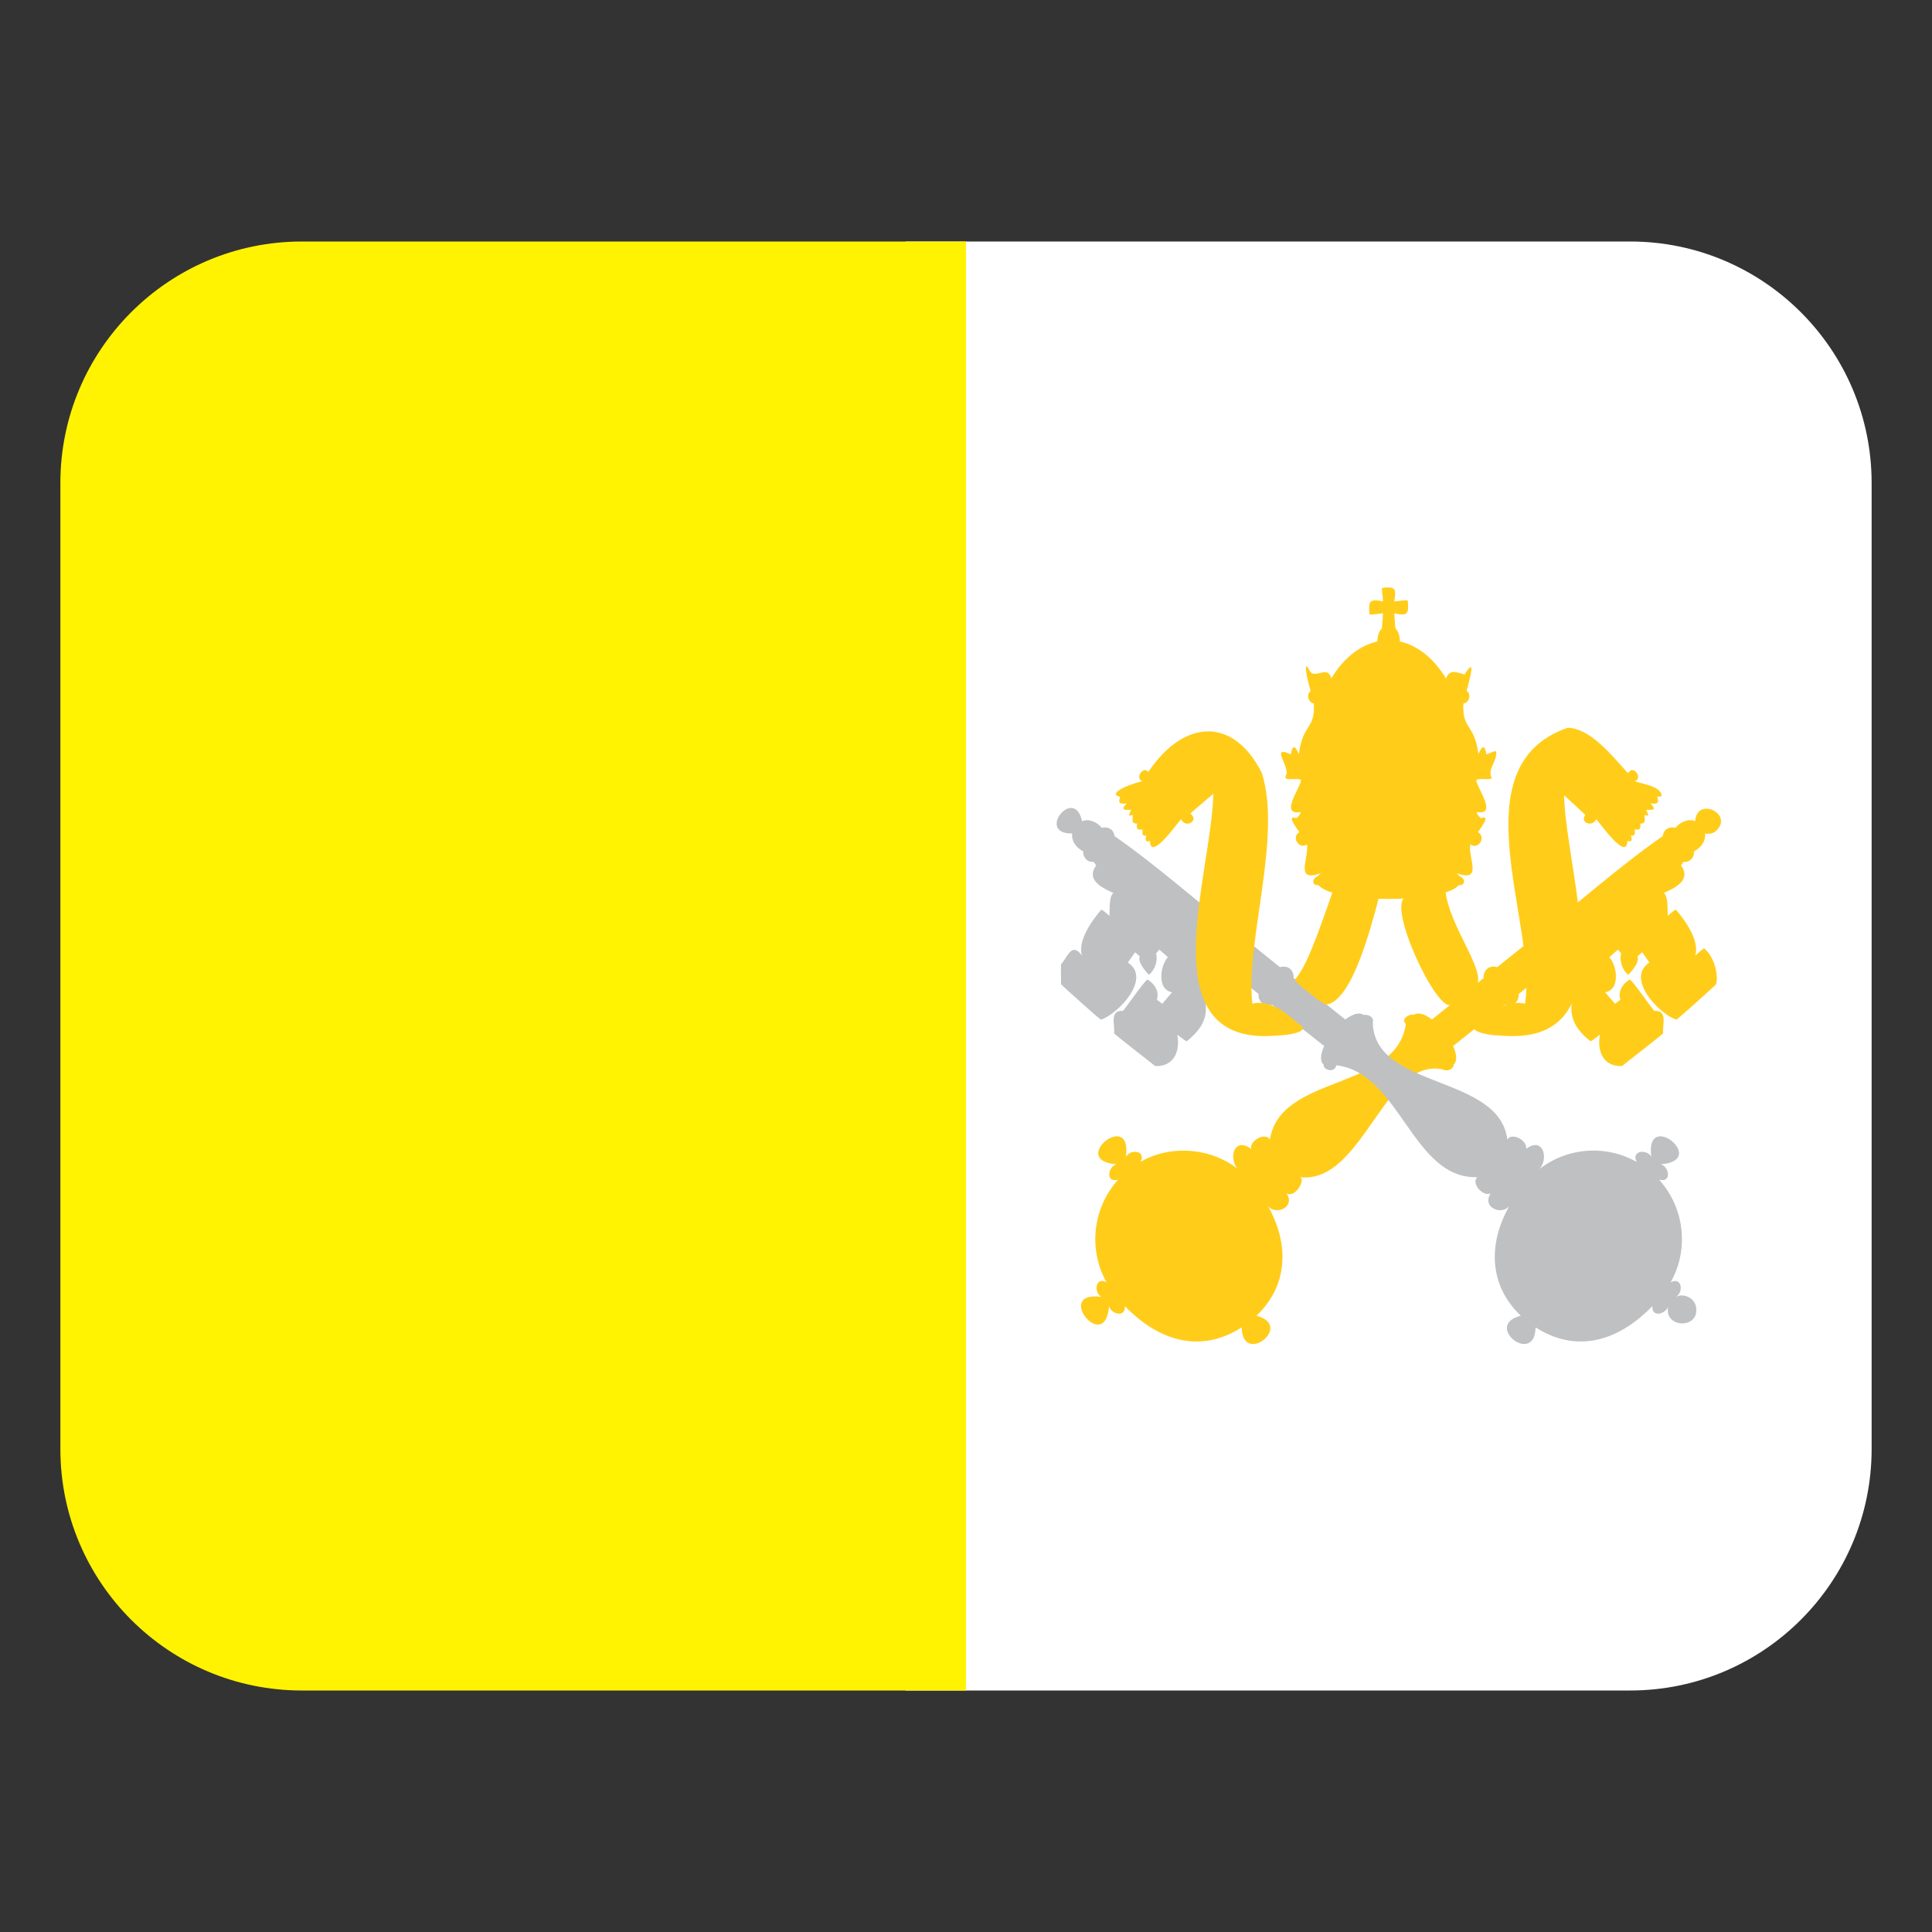 <svg width="32" height="32" viewBox="0 0 32 32" fill="none" xmlns="http://www.w3.org/2000/svg"><rect x="0" y="0" width="32" height="32" fill="#333333" stroke="none"/><path d="M27 28L15 28L15 4L27 4C29.208 4 31 5.792 31 8L31 24C31 26.208 29.208 28 27 28Z" fill="#fff"/><path d="M5 4H16V28H5C2.792 28 1 26.208 1 24V8C1 5.792 2.792 4 5 4Z" fill="#fff301"/><path d="M28.421 13.765C28.729 13.482 28.103 13.184 28.078 13.601C27.972 13.555 27.829 13.612 27.751 13.711C27.644 13.684 27.553 13.739 27.541 13.848C26.823 14.345 26.054 15.034 25.359 15.571C25.247 15.656 24.916 15.928 24.799 16.019C24.67 15.982 24.567 16.062 24.574 16.2L23.718 16.886C23.595 16.793 23.481 16.76 23.419 16.809C23.364 16.784 23.188 16.869 23.285 16.96C23.129 18.066 21.201 17.789 21.034 18.874C20.958 18.75 20.7 18.886 20.722 19.029C20.41 18.797 20.32 19.274 20.57 19.419C20.122 19.015 19.412 18.941 18.89 19.244C18.99 19.063 18.73 19.022 18.648 19.16C18.763 18.357 17.685 19.224 18.492 19.284C18.344 19.332 18.312 19.594 18.52 19.54C18.099 20.004 18.021 20.693 18.328 21.24C18.15 21.138 18.103 21.397 18.243 21.481C17.445 21.368 18.302 22.442 18.369 21.64C18.42 21.776 18.648 21.822 18.631 21.633C19.212 22.232 19.899 22.412 20.566 21.986C20.577 22.636 21.441 21.953 20.811 21.793C21.357 21.273 21.358 20.554 20.961 19.909C21.062 20.171 21.474 20.017 21.311 19.768C21.465 19.844 21.629 19.527 21.532 19.498C22.573 19.617 22.932 17.506 23.893 17.713C24.007 17.763 24.084 17.679 24.076 17.634C24.138 17.584 24.131 17.465 24.068 17.325L24.928 16.643C25.051 16.682 25.164 16.598 25.154 16.464L25.54 16.157C25.789 16.433 25.995 16.063 26.144 15.868C26.148 16.483 25.776 16.789 26.338 17.242C26.346 17.268 26.488 17.139 26.5 17.138C26.448 17.41 26.557 17.673 26.868 17.657C26.876 17.643 27.546 17.131 27.547 17.113C27.529 16.974 27.632 16.733 27.401 16.743C27.384 16.739 27.017 16.204 26.991 16.225C26.875 16.295 26.794 16.422 26.839 16.559L26.749 16.625L26.586 16.435C26.838 16.394 26.787 15.999 26.656 15.854L26.799 15.728L26.852 15.792C26.818 15.911 26.872 16.073 26.971 16.145C27.027 16.088 27.163 15.93 27.122 15.84L27.2 15.773L27.319 15.942C26.92 16.206 27.479 16.795 27.765 16.888C27.79 16.884 28.412 16.319 28.426 16.301C28.465 16.108 28.382 15.843 28.232 15.713C28.224 15.686 28.087 15.826 28.079 15.826C28.154 15.582 27.911 15.242 27.762 15.072C27.753 15.047 27.633 15.166 27.624 15.166C27.616 15.094 27.635 14.835 27.557 14.791C27.751 14.703 28.018 14.576 27.843 14.333C27.859 14.315 27.872 14.296 27.882 14.275C27.986 14.288 28.064 14.206 28.059 14.1C28.171 14.045 28.259 13.928 28.24 13.805C28.302 13.821 28.369 13.806 28.421 13.765Z" fill="#ffcd19"/><path d="M28.095 21.667C28.082 21.509 27.896 21.408 27.757 21.481C27.896 21.399 27.852 21.139 27.671 21.24C27.979 20.693 27.901 20.005 27.48 19.54C27.688 19.595 27.655 19.332 27.508 19.284C28.315 19.223 27.237 18.358 27.352 19.16C27.27 19.022 27.01 19.063 27.11 19.245C26.875 19.113 26.606 19.047 26.333 19.058C25.997 19.072 25.679 19.201 25.43 19.419C25.683 19.273 25.583 18.796 25.278 19.029C25.3 18.887 25.042 18.75 24.966 18.874C24.833 17.795 22.764 18.043 22.738 16.941C22.767 16.827 22.632 16.798 22.581 16.81C22.519 16.76 22.405 16.794 22.282 16.886L21.426 16.2C21.433 16.063 21.33 15.982 21.2 16.019C21.082 15.927 20.754 15.657 20.641 15.571C19.945 15.034 19.177 14.345 18.459 13.848C18.447 13.74 18.356 13.684 18.249 13.712C18.171 13.612 18.028 13.555 17.922 13.602C17.795 13.004 17.149 13.816 17.76 13.805C17.74 13.928 17.828 14.045 17.94 14.1C17.936 14.206 18.013 14.288 18.117 14.275C18.128 14.296 18.141 14.315 18.157 14.333C17.982 14.576 18.248 14.703 18.443 14.791C18.365 14.834 18.383 15.095 18.376 15.166C18.365 15.166 18.247 15.047 18.237 15.072C18.088 15.242 17.846 15.582 17.921 15.826C17.747 15.597 17.69 15.845 17.576 15.968C17.568 15.974 17.577 16.293 17.574 16.301C17.587 16.321 18.21 16.882 18.235 16.888C18.521 16.795 19.08 16.206 18.681 15.942L18.8 15.773L18.878 15.84C18.837 15.93 18.973 16.089 19.029 16.145C19.127 16.073 19.182 15.91 19.148 15.792L19.201 15.728L19.344 15.854C19.212 15.999 19.162 16.394 19.414 16.435L19.251 16.625L19.161 16.559C19.206 16.422 19.125 16.295 19.009 16.225C18.983 16.205 18.616 16.738 18.599 16.743C18.369 16.733 18.47 16.974 18.453 17.113C18.45 17.128 19.127 17.647 19.131 17.657C19.442 17.673 19.552 17.411 19.5 17.139C19.51 17.138 19.654 17.267 19.661 17.243C20.223 16.79 19.856 16.484 19.858 15.87C20.006 16.065 20.212 16.432 20.46 16.157L20.846 16.463C20.836 16.6 20.949 16.681 21.072 16.643L21.932 17.325C21.869 17.465 21.862 17.584 21.924 17.634C21.907 17.714 22.1 17.787 22.134 17.644C23.192 17.77 23.391 19.53 24.468 19.498C24.363 19.595 24.555 19.823 24.689 19.768C24.526 20.017 24.938 20.171 25.039 19.909C24.642 20.554 24.643 21.273 25.189 21.792C24.559 21.954 25.423 22.635 25.434 21.986C26.101 22.412 26.788 22.232 27.369 21.633C27.352 21.823 27.582 21.773 27.631 21.64C27.552 21.991 28.132 22.025 28.095 21.667Z" fill="#bfc0c1"/><path d="M24.466 16.316C24.59 16.042 24.01 15.343 23.942 14.765 23.778 14.784 23.505 14.866 23.275 14.863 22.971 15.01 23.807 16.785 24.034 16.639 24.05 16.689 24.45 16.31 24.466 16.316ZM21.533 16.971C21.53 16.968 21.525 16.968 21.521 16.97 21.313 16.785 21.036 16.549 20.743 16.624 20.624 15.611 21.238 13.865 20.9 12.803 20.447 11.897 19.634 11.877 19.019 12.786L19.002 12.769C18.926 12.703 18.792 12.893 18.925 12.941 18.844 12.943 18.287 13.136 18.554 13.198 18.51 13.313 18.561 13.32 18.663 13.307 18.553 13.417 18.621 13.416 18.737 13.414 18.718 13.457 18.66 13.547 18.758 13.495 18.773 13.571 18.72 13.642 18.836 13.642 18.815 13.727 18.842 13.751 18.926 13.739 18.921 13.793 18.908 13.855 18.987 13.839 18.969 13.905 18.96 13.952 19.047 13.93 19.054 14.272 19.498 13.636 19.562 13.568 19.64 13.733 19.869 13.589 19.716 13.474 19.823 13.381 19.936 13.282 20.097 13.148 20.067 14.507 18.998 17.366 21.174 17.15 21.282 17.15 21.723 17.1 21.533 16.971Z" fill="#ffcd19"/><path d="M22.838 14.869C22.559 14.857 22.33 14.833 22.077 14.759 21.819 15.499 21.636 16.018 21.444 16.23 21.484 16.29 21.893 16.627 21.966 16.64 22.382 16.583 22.688 15.439 22.838 14.869ZM27.521 13.172C27.51 13.024 27.177 12.977 27.076 12.94 27.209 12.893 27.075 12.703 26.999 12.769L26.963 12.805C26.697 12.512 26.34 12.061 25.967 12.054 24.127 12.687 25.477 15.319 25.258 16.624 24.942 16.553 24.704 16.777 24.479 16.969 24.256 17.085 24.716 17.156 24.827 17.15 26.995 17.366 25.939 14.531 25.906 13.172 26.042 13.295 26.156 13.404 26.259 13.499 26.157 13.626 26.38 13.708 26.439 13.568 26.504 13.637 26.947 14.271 26.954 13.93 27.041 13.952 27.032 13.904 27.014 13.839 27.093 13.855 27.079 13.793 27.075 13.738 27.16 13.751 27.186 13.726 27.165 13.642 27.281 13.642 27.228 13.571 27.243 13.495 27.341 13.547 27.282 13.456 27.264 13.414 27.38 13.416 27.447 13.417 27.338 13.307 27.441 13.32 27.491 13.312 27.447 13.197 27.457 13.192 27.535 13.199 27.521 13.172Z" fill="#ffcd19"/><path d="M24.782 12.45C24.753 12.422 24.659 12.493 24.619 12.494C24.598 12.354 24.556 12.324 24.488 12.491C24.418 11.969 24.218 12.095 24.238 11.653C24.337 11.64 24.373 11.5 24.292 11.442C24.349 11.222 24.454 10.857 24.257 11.173C24.11 11.127 24.011 11.084 23.95 11.237C23.75 10.905 23.48 10.69 23.187 10.625C23.186 10.564 23.174 10.465 23.112 10.408C23.113 10.407 23.093 10.161 23.093 10.159C23.314 10.206 23.338 10.168 23.317 9.95C23.327 9.926 23.098 9.967 23.093 9.961C23.13 9.756 23.117 9.71 22.898 9.736C22.874 9.727 22.913 9.957 22.907 9.961C22.686 9.915 22.662 9.953 22.683 10.171C22.674 10.195 22.902 10.154 22.908 10.159C22.908 10.161 22.887 10.407 22.889 10.408C22.826 10.465 22.814 10.564 22.813 10.625C22.52 10.69 22.25 10.904 22.05 11.237C21.99 10.993 21.756 11.284 21.682 11.089C21.572 10.889 21.664 11.317 21.709 11.443C21.631 11.502 21.667 11.637 21.762 11.652C21.782 12.095 21.583 11.968 21.513 12.492C21.445 12.325 21.402 12.353 21.381 12.495C21.021 12.327 21.381 12.717 21.299 12.843C21.239 12.959 21.513 12.87 21.549 12.921C21.546 13.037 21.184 13.512 21.541 13.45C21.543 13.49 21.494 13.533 21.47 13.553C21.314 13.492 21.443 13.67 21.521 13.784C21.382 13.862 21.516 14.077 21.648 13.986C21.683 14.221 21.434 14.624 21.882 14.462C21.859 14.478 21.841 14.494 21.829 14.511C21.721 14.553 21.727 14.669 21.84 14.662C22.086 14.965 23.915 14.965 24.16 14.662C24.271 14.669 24.281 14.556 24.175 14.513C24.163 14.495 24.146 14.479 24.124 14.463C24.569 14.622 24.314 14.216 24.352 13.986C24.486 14.083 24.624 13.861 24.479 13.784C24.558 13.67 24.686 13.492 24.53 13.553C24.507 13.533 24.457 13.49 24.46 13.45C24.817 13.512 24.455 13.039 24.452 12.921C24.492 12.88 24.672 12.929 24.709 12.886C24.629 12.738 24.798 12.62 24.782 12.45Z" fill="#ffcd19"/></svg>